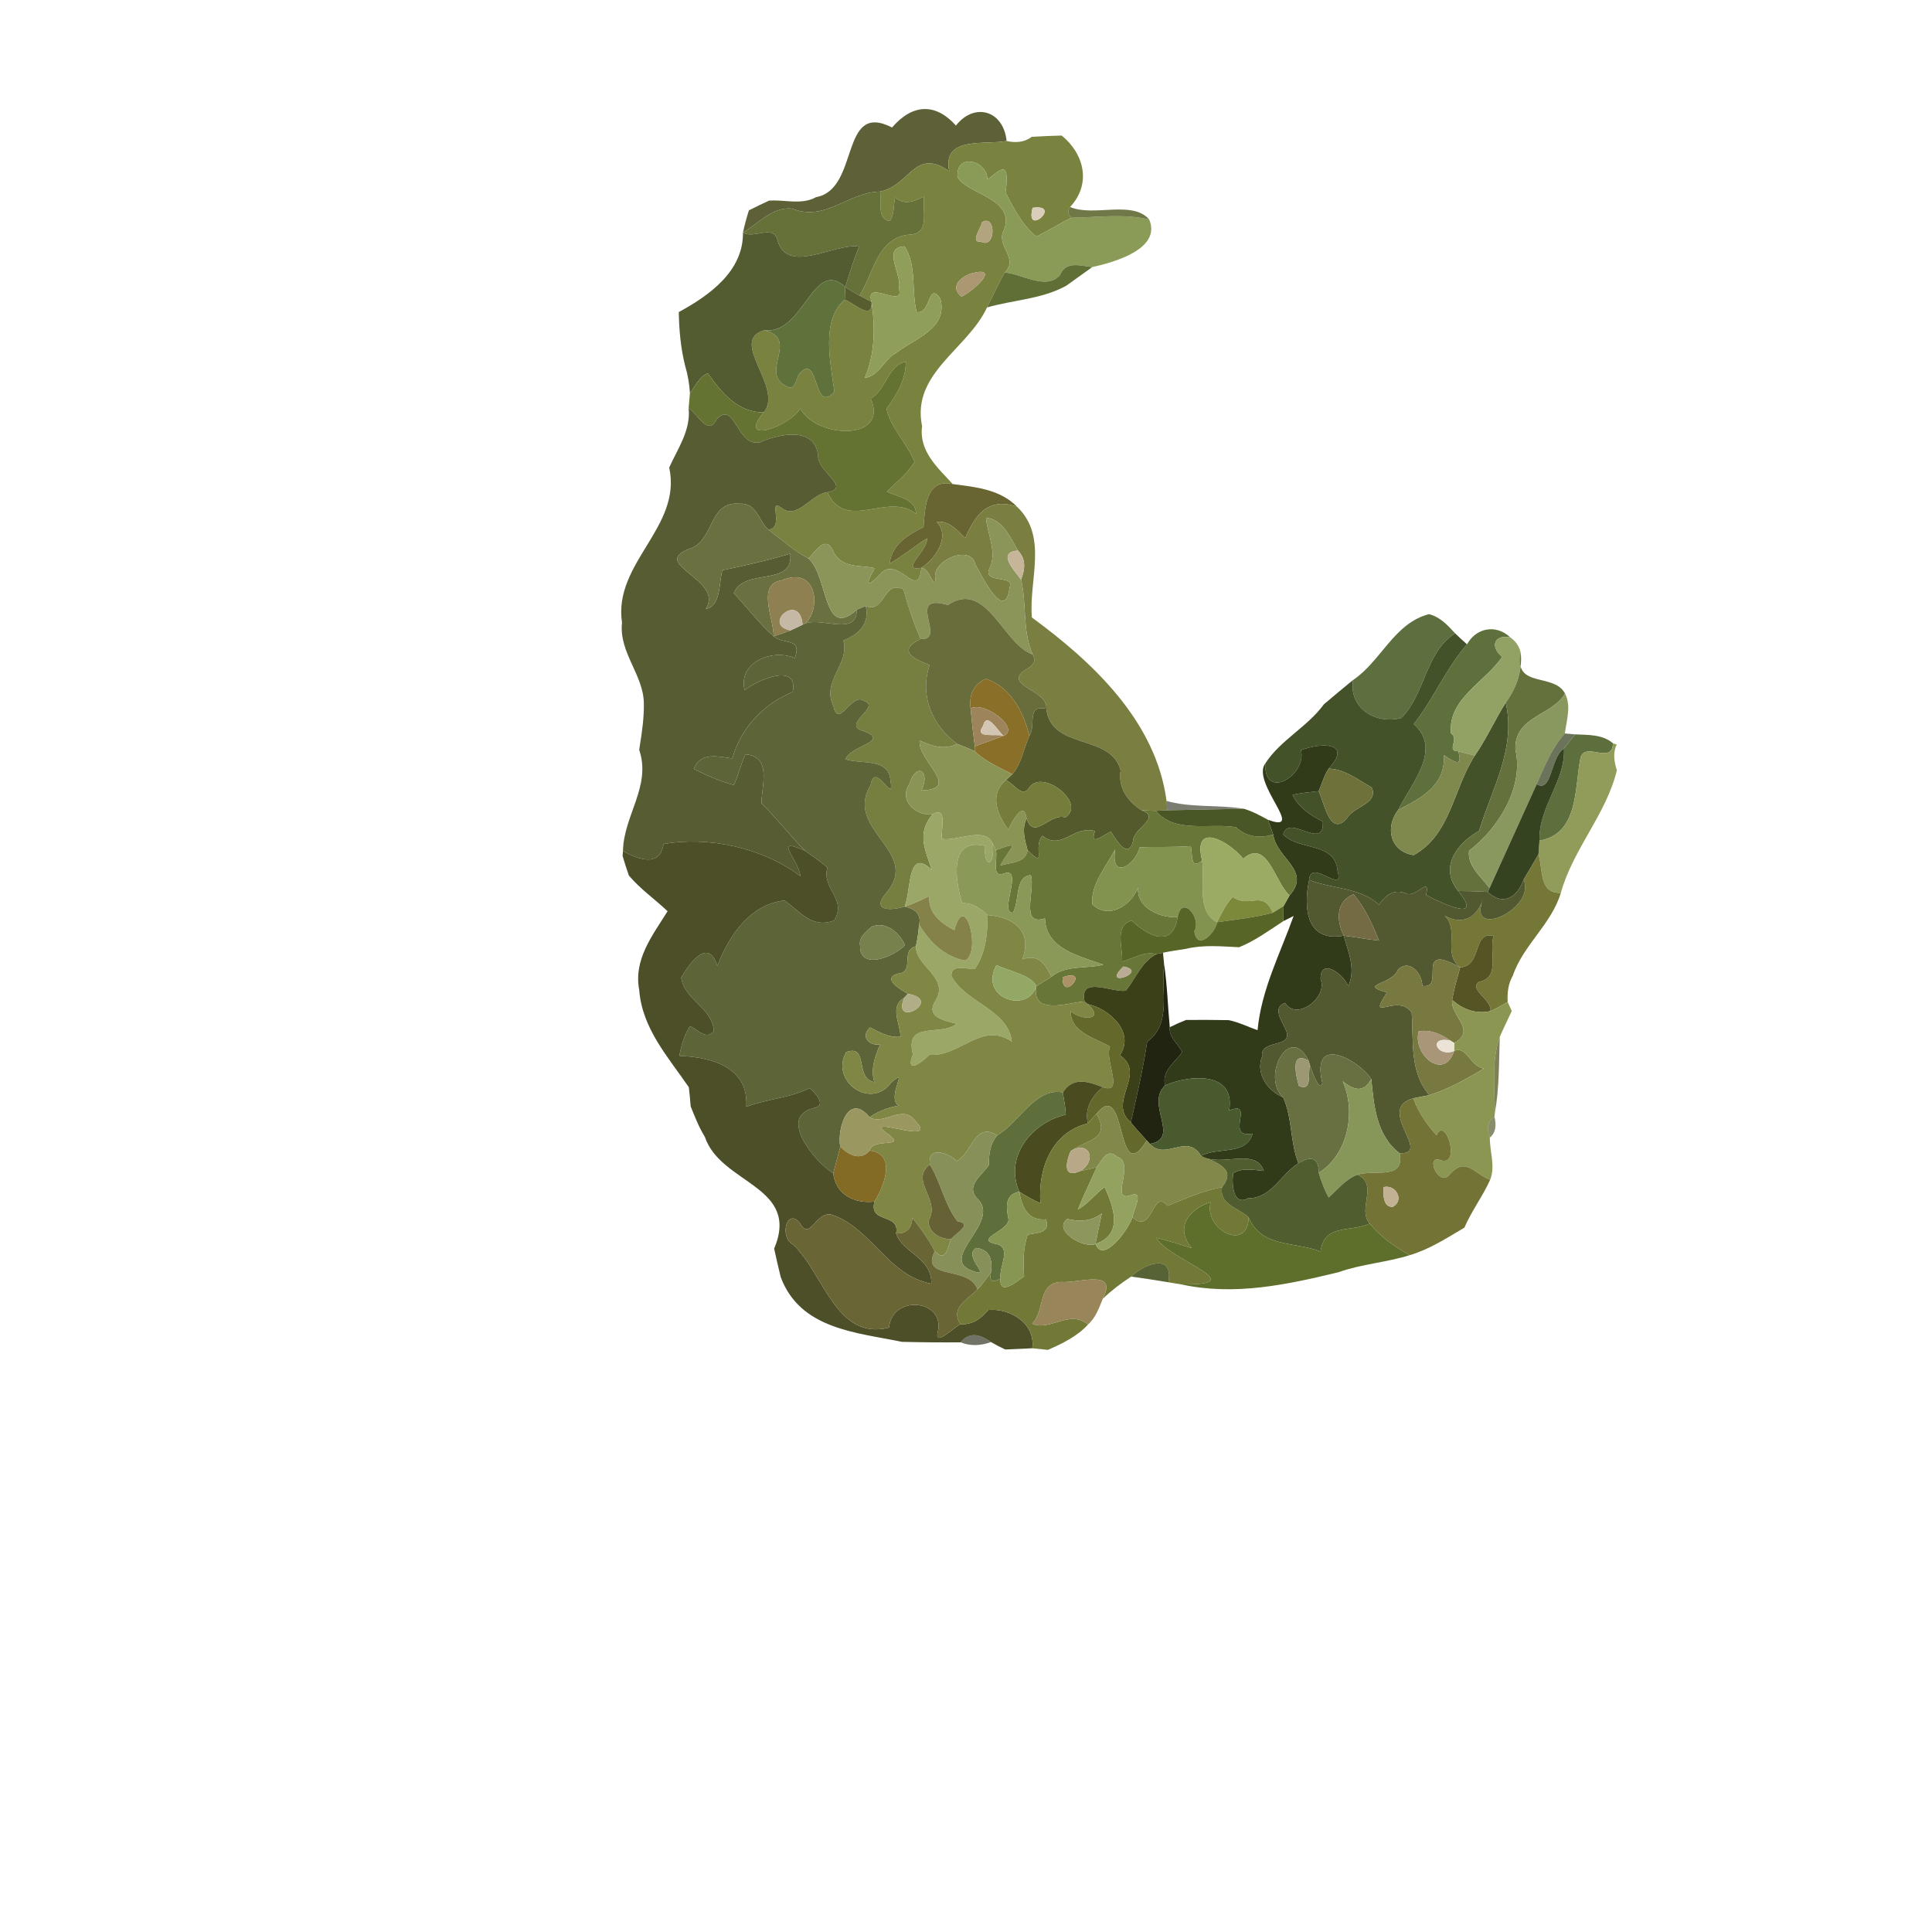 <?xml version="1.0" encoding="UTF-8" ?>
<!DOCTYPE svg PUBLIC "-//W3C//DTD SVG 1.1//EN" "http://www.w3.org/Graphics/SVG/1.1/DTD/svg11.dtd">
<svg width="384pt" height="384pt" viewBox="0 0 384 384" version="1.1" xmlns="http://www.w3.org/2000/svg">
<g id="#0000000e">
</g>
<g id="#00000017">
</g>
<g id="#5a5d32f7">
<path fill="#5a5d32" opacity="0.97" d=" M 177.30 25.34 C 181.41 20.56 186.00 20.47 190.00 24.96 C 193.42 20.54 198.97 21.69 199.98 27.34 L 200.07 28.02 C 195.89 28.88 187.21 26.95 188.66 34.02 C 181.74 29.24 180.93 36.87 174.93 38.07 C 168.49 38.20 164.15 44.14 157.39 41.46 C 153.54 41.07 150.74 44.45 147.67 46.23 C 147.98 44.73 148.39 43.26 148.85 41.81 C 150.17 41.15 151.49 40.49 152.84 39.88 C 155.91 39.64 159.38 40.79 162.21 39.18 C 170.94 37.62 166.82 19.96 177.30 25.34 Z" />
</g>
<g id="#272a1494">
</g>
<g id="#79823efd">
<path fill="#79823e" opacity="1.00" d=" M 205.05 27.20 C 207.03 27.08 209.02 26.98 211.02 26.94 C 215.54 30.62 216.94 36.59 212.69 41.14 C 212.13 41.87 212.21 42.58 212.92 43.28 C 210.56 44.45 208.34 45.89 205.96 47.01 C 203.18 44.70 201.47 41.42 199.86 38.25 C 200.91 30.79 198.15 34.46 196.25 35.66 C 196.24 31.71 189.73 30.38 190.36 35.28 C 192.27 38.57 201.87 39.49 199.58 45.63 C 197.72 48.88 202.66 51.24 199.69 54.18 C 198.39 56.43 197.37 58.82 196.17 61.11 C 192.38 69.37 181.09 74.17 183.27 84.70 C 182.62 89.72 186.37 92.94 189.36 96.21 C 184.01 95.02 183.85 100.95 183.56 104.75 C 180.47 106.32 177.25 108.17 176.82 112.02 C 179.41 110.52 181.72 108.62 184.23 107.00 C 184.59 109.32 178.58 113.67 183.14 112.86 C 182.52 119.88 178.23 109.48 174.57 114.54 C 171.69 117.29 172.47 115.44 173.85 112.92 C 170.83 112.25 167.07 113.03 165.54 109.41 C 164.08 106.29 162.06 109.58 160.70 111.01 C 157.79 109.48 155.36 107.26 152.75 105.29 C 156.01 104.87 152.55 98.98 155.21 100.86 C 158.45 103.55 161.11 98.20 164.45 97.83 C 168.13 105.89 176.40 97.63 182.08 102.13 C 182.07 99.13 178.36 98.80 176.26 97.69 C 178.21 95.85 180.32 94.11 181.78 91.84 C 180.33 88.13 176.99 85.04 176.19 81.20 C 178.27 78.50 180.01 75.43 180.06 71.93 C 176.54 72.38 176.21 77.47 173.06 79.18 C 176.79 87.77 162.20 87.16 159.06 81.19 C 156.98 84.78 146.31 88.53 151.80 81.97 C 155.83 76.99 144.70 67.76 151.90 65.63 C 159.07 67.41 150.77 74.12 156.33 76.77 C 158.30 77.96 158.10 74.80 159.19 73.96 C 162.82 70.43 161.68 82.53 165.84 77.85 C 165.10 72.21 163.10 63.57 167.90 59.57 C 169.68 60.14 173.45 63.96 173.23 60.00 C 173.96 65.16 173.93 70.29 171.88 75.11 C 174.77 74.73 175.71 71.41 178.14 70.13 C 181.80 67.26 188.54 65.33 186.88 59.29 C 184.37 55.83 185.05 62.62 182.18 62.01 C 181.12 57.72 182.24 52.75 179.80 48.97 C 175.15 49.16 179.37 54.56 178.67 57.34 C 179.93 61.60 171.73 55.22 173.23 60.00 C 172.63 59.69 171.43 59.06 170.83 58.74 C 173.61 54.35 174.41 47.22 180.67 46.64 C 184.95 46.59 183.29 41.90 183.65 39.04 C 181.74 40.04 179.76 40.85 177.91 39.23 C 177.57 40.80 177.79 42.51 176.90 43.92 C 174.27 43.72 175.22 39.93 174.93 38.07 C 180.93 36.87 181.74 29.24 188.66 34.02 C 187.21 26.95 195.89 28.88 200.07 28.02 C 201.77 28.42 203.63 28.31 205.05 27.20 M 205.24 41.30 C 203.62 47.37 211.35 40.44 205.24 41.30 M 195.19 44.15 C 195.06 45.23 192.69 48.33 194.94 48.01 C 197.94 49.68 198.05 42.45 195.19 44.15 M 193.28 54.28 C 191.10 54.89 188.60 56.95 191.10 58.96 C 193.38 57.92 199.01 52.87 193.28 54.28 Z" />
</g>
<g id="#899b57fd">
<path fill="#899b57" opacity="1.00" d=" M 190.36 35.28 C 189.73 30.38 196.24 31.71 196.25 35.66 C 198.15 34.46 200.91 30.79 199.86 38.25 C 201.47 41.42 203.18 44.70 205.96 47.01 C 208.34 45.89 210.56 44.45 212.92 43.28 C 218.06 43.21 223.33 42.44 228.41 43.62 C 230.93 49.55 221.21 52.18 217.09 53.09 C 214.68 52.81 211.85 51.82 210.68 54.68 C 207.92 57.80 203.03 54.36 199.69 54.18 C 202.66 51.24 197.72 48.88 199.58 45.63 C 201.87 39.49 192.27 38.57 190.36 35.28 Z" />
</g>
<g id="#657139ff">
<path fill="#657139" opacity="1.00" d=" M 157.39 41.46 C 164.15 44.14 168.49 38.20 174.93 38.07 C 175.22 39.93 174.27 43.72 176.90 43.92 C 177.79 42.51 177.57 40.80 177.91 39.23 C 179.76 40.85 181.74 40.04 183.65 39.04 C 183.29 41.90 184.95 46.59 180.67 46.64 C 174.41 47.22 173.61 54.35 170.83 58.74 C 169.86 58.22 168.93 57.63 168.00 57.04 C 168.85 54.35 169.68 51.64 170.74 49.01 C 165.76 48.21 156.18 54.94 154.46 47.42 C 153.43 44.70 149.82 47.52 147.67 46.23 C 150.74 44.45 153.54 41.07 157.39 41.46 Z" />
</g>
<g id="#1a180d74">
</g>
<g id="#dacebaff">
<path fill="#daceba" opacity="1.00" d=" M 205.24 41.30 C 211.35 40.44 203.62 47.37 205.24 41.30 Z" />
</g>
<g id="#565f27d5">
<path fill="#565f27" opacity="0.84" d=" M 212.92 43.28 C 212.21 42.58 212.13 41.87 212.69 41.14 C 217.34 43.15 225.07 39.73 228.41 43.62 C 223.33 42.44 218.06 43.21 212.92 43.28 Z" />
</g>
<g id="#b3a480ff">
<path fill="#b3a480" opacity="1.00" d=" M 195.19 44.15 C 198.05 42.45 197.94 49.68 194.94 48.01 C 192.69 48.33 195.06 45.23 195.19 44.15 Z" />
</g>
<g id="#535c31fd">
<path fill="#535c31" opacity="1.00" d=" M 134.91 62.03 C 140.96 58.73 147.76 53.93 147.67 46.23 C 149.82 47.52 153.43 44.70 154.46 47.42 C 156.18 54.94 165.76 48.21 170.74 49.01 C 169.68 51.64 168.85 54.35 168.00 57.04 C 161.59 51.10 159.74 66.65 151.90 65.63 C 144.70 67.76 155.83 76.99 151.80 81.97 C 146.68 81.99 143.38 78.06 140.70 74.19 C 138.99 74.82 138.21 76.77 137.13 78.13 C 137.01 76.31 136.72 74.51 136.19 72.76 C 135.30 69.26 134.98 65.64 134.91 62.03 Z" />
</g>
<g id="#8f9f59ff">
<path fill="#8f9f59" opacity="1.00" d=" M 178.67 57.34 C 179.37 54.56 175.15 49.16 179.80 48.97 C 182.24 52.75 181.12 57.72 182.18 62.01 C 185.05 62.62 184.37 55.83 186.88 59.29 C 188.54 65.33 181.80 67.26 178.14 70.13 C 175.71 71.41 174.77 74.73 171.88 75.11 C 173.93 70.29 173.96 65.16 173.23 60.00 C 171.73 55.22 179.93 61.60 178.67 57.34 Z" />
</g>
<g id="#55662aef">
<path fill="#55662a" opacity="0.94" d=" M 210.68 54.68 C 211.85 51.82 214.68 52.81 217.09 53.09 C 215.37 54.32 213.65 55.57 211.93 56.79 C 207.01 59.49 201.44 59.59 196.17 61.11 C 197.37 58.82 198.39 56.43 199.69 54.18 C 203.03 54.36 207.92 57.80 210.68 54.68 Z" />
</g>
<g id="#0000001f">
</g>
<g id="#ac9773ff">
<path fill="#ac9773" opacity="1.00" d=" M 193.28 54.28 C 199.01 52.87 193.38 57.92 191.10 58.96 C 188.60 56.95 191.10 54.89 193.28 54.28 Z" />
</g>
<g id="#60723cff">
<path fill="#60723c" opacity="1.00" d=" M 151.90 65.63 C 159.74 66.65 161.59 51.10 168.00 57.04 C 167.97 57.67 167.92 58.94 167.90 59.57 C 163.10 63.57 165.10 72.21 165.84 77.85 C 161.68 82.53 162.82 70.43 159.19 73.96 C 158.10 74.80 158.30 77.96 156.33 76.77 C 150.77 74.12 159.07 67.41 151.90 65.63 Z" />
</g>
<g id="#585d30ff">
<path fill="#585d30" opacity="1.00" d=" M 168.00 57.04 C 168.93 57.63 169.86 58.22 170.83 58.74 C 171.43 59.06 172.63 59.69 173.23 60.00 C 173.45 63.96 169.68 60.14 167.90 59.57 C 167.92 58.94 167.97 57.67 168.00 57.04 Z" />
</g>
<g id="#01010018">
</g>
<g id="#647232ff">
<path fill="#647232" opacity="1.00" d=" M 173.06 79.18 C 176.21 77.47 176.54 72.38 180.06 71.93 C 180.01 75.43 178.27 78.50 176.19 81.20 C 176.99 85.04 180.33 88.13 181.78 91.84 C 180.32 94.11 178.21 95.85 176.26 97.69 C 178.36 98.80 182.07 99.13 182.08 102.13 C 176.40 97.63 168.13 105.89 164.45 97.83 C 169.36 96.94 162.34 93.66 162.62 90.54 C 161.94 84.70 154.89 86.22 151.08 87.89 C 146.40 89.01 146.11 79.31 142.40 83.38 C 140.75 86.79 138.69 82.24 136.87 81.14 C 136.93 80.39 137.07 78.88 137.13 78.13 C 138.21 76.77 138.99 74.82 140.70 74.19 C 143.38 78.06 146.68 81.99 151.80 81.97 C 146.31 88.53 156.98 84.78 159.06 81.19 C 162.20 87.16 176.79 87.77 173.06 79.18 Z" />
</g>
<g id="#2428158f">
</g>
<g id="#585c32fd">
<path fill="#585c32" opacity="1.00" d=" M 136.87 81.14 C 138.69 82.24 140.75 86.79 142.40 83.38 C 146.11 79.31 146.40 89.01 151.08 87.89 C 154.89 86.22 161.94 84.70 162.62 90.54 C 162.34 93.66 169.36 96.94 164.45 97.83 C 161.11 98.20 158.45 103.55 155.21 100.86 C 152.55 98.98 156.01 104.87 152.75 105.29 C 150.66 103.48 150.57 99.91 146.89 100.11 C 140.82 99.59 141.94 107.60 137.06 109.06 C 128.89 112.15 144.06 115.17 140.28 121.05 C 143.36 120.39 142.85 115.90 143.57 113.34 C 148.10 112.39 152.63 111.39 157.07 110.04 C 157.82 116.74 147.82 112.74 145.85 117.91 C 148.50 120.75 150.87 123.89 153.77 126.48 C 155.92 128.24 159.46 126.61 157.98 130.81 C 153.60 128.86 146.63 131.60 148.00 137.17 C 150.82 134.99 158.69 131.67 157.56 137.53 C 151.65 139.97 147.31 144.64 145.55 150.74 C 142.64 150.40 139.29 149.37 137.90 152.83 C 140.45 154.13 143.10 155.27 145.86 156.03 C 146.76 154.05 147.23 151.90 148.16 149.93 C 153.50 150.35 151.36 156.14 151.35 159.67 C 154.40 162.64 156.98 166.03 159.96 169.06 C 153.44 166.26 158.61 170.50 159.09 174.14 C 151.35 168.34 140.66 166.23 131.88 167.74 C 131.24 172.50 126.67 170.77 123.82 169.14 C 123.96 162.04 129.49 156.26 127.05 149.06 L 127.17 148.21 C 127.62 145.40 128.02 142.60 127.97 139.76 C 127.89 134.12 122.99 129.68 123.63 123.78 C 121.84 111.84 135.61 104.82 133.01 92.92 C 134.71 89.16 137.33 85.48 136.87 81.14 Z" />
</g>
<g id="#00000029">
</g>
<g id="#696532fb">
<path fill="#696532" opacity="1.00" d=" M 183.56 104.75 C 183.85 100.95 184.01 95.02 189.36 96.21 C 193.88 96.80 198.78 97.25 202.15 100.72 C 196.25 98.72 193.77 102.51 191.84 106.96 C 190.23 105.39 188.70 103.47 186.18 103.72 C 188.97 106.60 185.93 111.09 183.14 112.86 C 178.58 113.67 184.59 109.32 184.23 107.00 C 181.72 108.62 179.41 110.52 176.82 112.02 C 177.25 108.17 180.47 106.32 183.56 104.75 Z" />
</g>
<g id="#6a703fff">
<path fill="#6a703f" opacity="1.00" d=" M 137.06 109.06 C 141.94 107.60 140.82 99.59 146.89 100.11 C 150.57 99.91 150.66 103.48 152.75 105.29 C 155.36 107.26 157.79 109.48 160.70 111.01 C 164.67 114.50 163.54 127.36 170.29 121.18 C 170.30 126.47 163.61 122.75 160.20 123.86 C 163.44 120.19 161.95 112.51 155.41 115.34 C 150.30 116.04 153.81 123.00 153.77 126.48 C 150.87 123.89 148.50 120.75 145.85 117.91 C 147.82 112.74 157.82 116.74 157.07 110.04 C 152.63 111.39 148.10 112.39 143.57 113.34 C 142.85 115.90 143.36 120.39 140.28 121.05 C 144.06 115.17 128.89 112.15 137.06 109.06 Z" />
</g>
<g id="#7a7e40fb">
<path fill="#7a7e40" opacity="1.00" d=" M 191.84 106.96 C 193.77 102.51 196.25 98.72 202.15 100.72 C 208.39 106.71 204.43 115.31 205.10 122.73 C 217.26 131.66 229.77 143.39 231.86 159.19 C 231.90 159.66 231.96 160.58 231.99 161.05 C 231.43 161.08 230.30 161.14 229.74 161.16 C 229.04 161.14 227.64 161.09 226.93 161.06 C 224.24 159.42 222.16 156.61 222.73 153.14 C 220.89 145.76 208.92 149.18 207.96 140.87 C 208.37 137.18 199.81 136.42 203.35 133.42 C 204.68 132.63 206.27 131.82 205.25 130.07 C 203.14 125.21 204.12 120.13 202.94 115.20 C 203.74 113.19 203.98 111.10 202.34 109.44 C 200.79 106.86 199.38 103.27 195.97 102.88 C 196.26 106.38 198.38 109.94 196.51 113.34 C 195.83 115.95 201.67 114.27 200.68 116.70 C 199.78 123.94 195.32 114.75 193.83 112.13 C 192.96 108.08 185.01 111.40 185.93 115.10 C 185.69 117.29 184.63 112.75 183.14 112.86 C 185.93 111.09 188.97 106.60 186.18 103.72 C 188.70 103.47 190.23 105.39 191.84 106.96 Z" />
</g>
<g id="#8b955aff">
<path fill="#8b955a" opacity="1.00" d=" M 195.97 102.88 C 199.38 103.27 200.79 106.86 202.34 109.44 C 198.00 109.71 201.68 113.46 202.94 115.20 C 204.12 120.13 203.14 125.21 205.25 130.07 C 199.33 128.06 196.09 115.10 188.40 120.24 C 179.71 117.75 188.41 127.41 182.97 127.01 C 181.61 123.81 180.46 120.52 179.59 117.16 C 175.49 115.15 175.95 122.05 172.07 120.45 C 171.62 120.63 170.74 120.99 170.29 121.18 C 163.54 127.36 164.67 114.50 160.70 111.01 C 162.06 109.58 164.08 106.29 165.54 109.41 C 167.07 113.03 170.83 112.25 173.85 112.92 C 172.47 115.44 171.69 117.29 174.57 114.54 C 178.23 109.48 182.52 119.88 183.14 112.86 C 184.63 112.75 185.69 117.29 185.93 115.10 C 185.01 111.40 192.96 108.08 193.83 112.13 C 195.32 114.75 199.78 123.94 200.68 116.70 C 201.67 114.27 195.83 115.95 196.51 113.34 C 198.38 109.94 196.26 106.38 195.97 102.88 Z" />
</g>
<g id="#c6b599ff">
<path fill="#c6b599" opacity="1.00" d=" M 202.94 115.20 C 201.68 113.46 198.00 109.71 202.34 109.44 C 203.98 111.10 203.74 113.19 202.94 115.20 Z" />
</g>
<g id="#8f8052ff">
<path fill="#8f8052" opacity="1.00" d=" M 155.41 115.34 C 161.95 112.51 163.44 120.19 160.20 123.86 L 159.52 124.17 C 158.97 117.47 151.30 124.21 157.14 125.30 C 156.03 125.74 154.91 126.13 153.77 126.48 C 153.81 123.00 150.30 116.04 155.41 115.34 Z" />
</g>
<g id="#767e40ff">
<path fill="#767e40" opacity="1.00" d=" M 172.07 120.45 C 175.95 122.05 175.49 115.15 179.59 117.16 C 180.46 120.52 181.61 123.81 182.97 127.01 C 178.34 129.28 181.36 130.86 184.77 132.20 C 182.71 138.25 185.30 144.22 190.22 147.84 C 187.70 149.15 185.20 148.28 182.80 147.19 C 182.25 151.10 191.33 156.86 183.15 157.10 C 185.05 153.17 182.05 151.42 180.74 155.84 C 178.55 159.12 182.07 162.25 185.36 161.85 C 182.15 165.59 183.89 168.91 185.22 172.91 C 180.29 168.24 181.15 176.86 179.81 180.18 C 176.62 181.16 173.07 180.92 176.30 177.29 C 182.98 169.18 167.69 164.92 173.03 156.06 C 173.89 150.89 177.91 160.45 176.98 155.10 C 176.69 150.59 171.10 151.93 168.07 150.93 C 168.71 148.29 177.21 147.35 171.66 145.32 C 166.93 144.05 175.40 140.44 171.69 139.30 C 169.32 137.49 166.68 145.02 165.65 140.37 C 163.20 135.40 168.90 132.10 167.64 127.31 C 170.70 126.03 172.89 124.05 172.07 120.45 Z" />
</g>
<g id="#696c3bff">
<path fill="#696c3b" opacity="1.00" d=" M 188.40 120.24 C 196.09 115.10 199.33 128.06 205.25 130.07 C 206.27 131.82 204.68 132.63 203.35 133.42 C 199.81 136.42 208.37 137.18 207.96 140.87 C 203.88 140.03 206.02 144.07 204.60 146.27 C 203.46 141.57 200.86 136.50 195.98 134.94 C 193.53 135.83 192.52 138.33 192.91 140.80 C 193.13 143.31 193.41 145.82 193.75 148.34 L 193.73 149.29 C 192.57 148.79 191.40 148.29 190.22 147.84 C 185.30 144.22 182.71 138.25 184.77 132.20 C 181.36 130.86 178.34 129.28 182.97 127.01 C 188.41 127.41 179.71 117.75 188.40 120.24 Z" />
</g>
<g id="#5d6538ff">
<path fill="#5d6538" opacity="1.00" d=" M 170.29 121.18 C 170.74 120.99 171.62 120.63 172.07 120.45 C 172.89 124.05 170.70 126.03 167.64 127.31 C 168.90 132.10 163.20 135.40 165.65 140.37 C 166.68 145.02 169.32 137.49 171.69 139.30 C 175.40 140.44 166.93 144.05 171.66 145.32 C 177.21 147.35 168.71 148.29 168.07 150.93 C 171.10 151.93 176.69 150.59 176.98 155.10 C 177.91 160.45 173.89 150.89 173.03 156.06 C 167.69 164.92 182.98 169.18 176.30 177.29 C 173.07 180.92 176.62 181.16 179.81 180.18 C 181.78 180.62 183.19 181.61 182.68 183.79 C 182.53 185.23 182.39 186.68 182.03 188.08 C 178.81 188.93 181.98 193.24 178.42 193.53 C 175.16 194.52 179.06 196.71 180.45 197.53 L 179.73 198.30 C 176.71 200.06 178.94 203.40 178.98 206.06 C 176.75 206.30 174.83 205.19 172.94 204.21 C 170.94 205.98 172.72 207.98 174.96 207.57 C 173.89 209.96 173.01 212.46 173.78 215.09 C 169.79 214.37 172.75 207.51 168.20 209.10 C 164.91 214.77 173.03 220.76 177.15 215.16 C 180.92 211.79 176.06 218.01 178.60 219.76 C 176.53 220.13 174.57 220.83 172.85 222.06 C 168.66 217.02 166.35 224.14 167.00 227.94 C 166.57 229.70 166.06 231.44 165.62 233.20 C 162.06 231.06 154.48 221.99 161.72 220.24 C 164.46 219.79 162.04 217.19 160.90 216.28 C 156.92 218.26 152.44 218.41 148.33 219.99 C 148.84 212.12 141.50 210.11 135.03 209.86 C 135.38 207.79 136.03 205.75 137.12 203.95 C 138.73 204.61 140.24 206.80 141.88 204.97 C 141.64 200.28 135.99 198.76 135.40 194.30 C 137.07 191.46 140.74 186.23 142.57 191.95 C 144.90 186.02 148.95 179.80 155.92 178.97 C 158.99 181.08 161.25 184.64 165.80 182.95 C 168.43 178.60 163.23 176.69 164.46 172.42 C 163.04 171.20 161.48 170.16 159.96 169.06 C 156.98 166.03 154.40 162.64 151.35 159.67 C 151.36 156.14 153.50 150.35 148.16 149.93 C 147.23 151.90 146.76 154.05 145.86 156.03 C 143.10 155.27 140.45 154.13 137.90 152.83 C 139.29 149.37 142.64 150.40 145.55 150.74 C 147.31 144.64 151.65 139.97 157.56 137.53 C 158.69 131.67 150.82 134.99 148.00 137.17 C 146.63 131.60 153.60 128.86 157.98 130.81 C 159.46 126.61 155.92 128.24 153.77 126.48 C 154.91 126.13 156.03 125.74 157.14 125.30 C 157.74 125.02 158.93 124.46 159.52 124.17 L 160.20 123.86 C 163.61 122.75 170.30 126.47 170.29 121.18 M 173.26 184.19 C 172.14 185.21 170.63 186.25 170.95 188.00 C 170.85 193.02 177.84 190.09 179.87 187.85 C 178.81 185.45 176.10 183.00 173.26 184.19 Z" />
</g>
<g id="#c5b8a4ff">
<path fill="#c5b8a4" opacity="1.00" d=" M 157.14 125.30 C 151.30 124.21 158.97 117.47 159.52 124.17 C 158.93 124.46 157.74 125.02 157.14 125.30 Z" />
</g>
<g id="#5a6c3af9">
<path fill="#5a6c3a" opacity="0.98" d=" M 268.92 135.17 C 274.53 131.38 277.09 123.85 284.02 122.07 C 286.20 122.59 287.76 124.29 289.22 125.88 C 283.27 129.66 283.36 137.83 278.51 142.71 C 273.38 144.06 268.07 140.71 268.92 135.17 Z" />
</g>
<g id="#00000036">
</g>
<g id="#5e713dfd">
<path fill="#5e713d" opacity="1.00" d=" M 291.58 128.06 C 293.41 124.75 297.38 124.03 300.16 126.67 C 296.83 126.09 296.19 128.63 298.57 130.56 C 295.17 135.59 287.76 138.85 288.39 145.74 C 290.19 146.99 287.29 149.27 289.85 149.33 C 290.85 152.73 288.89 151.36 287.00 150.10 C 287.29 156.18 282.46 158.64 277.90 160.98 C 280.48 155.79 286.72 148.90 281.00 143.93 C 284.91 138.90 287.39 132.88 291.58 128.06 Z" />
</g>
<g id="#44522afe">
<path fill="#44522a" opacity="1.00" d=" M 289.22 125.88 C 289.98 126.62 290.76 127.36 291.58 128.06 C 287.39 132.88 284.91 138.90 281.00 143.93 C 286.72 148.90 280.48 155.79 277.90 160.98 C 275.17 164.54 276.39 169.28 280.96 169.96 C 288.35 165.97 288.88 156.65 293.13 150.19 C 295.45 146.83 297.11 143.09 299.28 139.64 C 301.35 148.79 296.59 156.62 293.98 165.14 C 289.48 167.69 286.01 172.45 289.83 177.09 C 294.96 183.41 286.92 179.72 283.44 177.91 C 284.36 173.84 281.37 178.71 279.36 177.55 C 276.99 176.62 275.39 177.97 274.08 179.80 C 270.27 176.35 264.79 176.70 260.20 174.90 C 260.44 170.42 267.29 178.03 265.86 173.14 C 265.39 167.25 258.20 169.16 255.05 165.85 C 256.14 161.62 263.24 169.32 262.93 163.30 C 260.48 162.07 258.15 160.55 256.91 158.00 C 258.61 157.56 260.37 157.47 262.11 157.24 C 263.19 159.53 264.36 166.45 267.67 162.69 C 268.96 160.28 274.00 159.81 272.66 156.54 C 269.93 155.01 267.35 152.88 264.08 152.77 C 268.75 147.69 263.08 147.43 258.57 149.09 C 259.82 154.00 251.26 159.31 251.47 151.77 C 254.44 147.12 259.85 144.50 263.13 139.99 C 265.05 138.37 266.96 136.75 268.92 135.17 C 268.07 140.71 273.38 144.06 278.51 142.71 C 283.36 137.83 283.27 129.66 289.22 125.88 Z" />
</g>
<g id="#92a264fe">
<path fill="#92a264" opacity="1.00" d=" M 298.57 130.56 C 296.19 128.63 296.83 126.09 300.16 126.67 C 301.24 127.41 302.03 128.51 302.26 129.81 C 302.59 133.49 301.38 136.76 299.28 139.64 C 297.11 143.09 295.45 146.83 293.13 150.19 C 292.03 149.91 290.94 149.62 289.85 149.33 C 287.29 149.27 290.19 146.99 288.39 145.74 C 287.76 138.85 295.17 135.59 298.57 130.56 Z" />
</g>
<g id="#64713dfb">
<path fill="#64713d" opacity="1.00" d=" M 302.26 129.81 C 300.83 136.91 308.87 133.65 311.06 137.84 C 308.56 142.26 300.97 142.32 301.20 148.97 C 302.99 156.84 297.38 165.00 291.98 169.10 C 291.61 172.18 294.44 174.27 296.05 176.53 L 295.69 177.28 C 293.73 177.14 291.78 177.11 289.83 177.09 C 286.01 172.45 289.48 167.69 293.98 165.14 C 296.59 156.62 301.35 148.79 299.28 139.64 C 301.38 136.76 302.59 133.49 302.26 129.81 Z" />
</g>
<g id="#8a6f28ff">
<path fill="#8a6f28" opacity="1.00" d=" M 192.91 140.80 C 192.52 138.33 193.53 135.83 195.98 134.94 C 200.86 136.50 203.46 141.57 204.60 146.27 C 203.46 148.78 203.07 151.77 201.21 153.88 C 198.61 152.52 195.84 151.39 193.73 149.29 L 193.75 148.34 C 195.66 147.64 197.57 146.96 199.47 146.26 C 202.86 144.82 195.76 139.32 192.91 140.80 Z" />
</g>
<g id="#89985efd">
<path fill="#89985e" opacity="1.00" d=" M 301.20 148.97 C 300.97 142.32 308.56 142.26 311.06 137.84 C 312.34 140.29 311.36 143.17 311.03 145.78 C 308.43 148.70 306.98 152.34 305.43 155.86 C 302.28 162.74 299.20 169.65 296.05 176.53 C 294.44 174.27 291.61 172.18 291.98 169.10 C 297.38 165.00 302.99 156.84 301.20 148.97 Z" />
</g>
<g id="#00000048">
</g>
<g id="#9d845bff">
<path fill="#9d845b" opacity="1.00" d=" M 192.91 140.80 C 195.76 139.32 202.86 144.82 199.47 146.26 C 198.35 145.38 196.16 141.26 195.39 144.27 C 193.52 146.96 198.02 145.72 199.47 146.26 C 197.57 146.96 195.66 147.64 193.75 148.34 C 193.41 145.82 193.13 143.31 192.91 140.80 Z" />
</g>
<g id="#545a2bff">
<path fill="#545a2b" opacity="1.00" d=" M 204.60 146.27 C 206.02 144.07 203.88 140.03 207.96 140.87 C 208.92 149.18 220.89 145.76 222.73 153.14 C 222.16 156.61 224.24 159.42 226.93 161.06 C 230.92 162.61 225.22 164.58 225.20 167.19 C 224.25 171.02 221.80 166.88 220.81 165.31 C 219.24 165.93 216.48 168.43 217.63 165.17 C 213.24 164.02 211.04 169.15 207.19 166.12 C 205.17 168.34 208.27 172.99 204.23 168.97 C 203.67 166.90 203.03 164.74 204.05 162.69 C 205.54 167.19 208.67 161.51 211.72 162.46 C 216.08 159.73 207.17 152.67 204.57 156.55 C 203.17 158.76 201.46 155.66 199.94 155.06 C 200.25 154.76 200.89 154.17 201.21 153.88 C 203.07 151.77 203.46 148.78 204.60 146.27 Z" />
</g>
<g id="#d3c7b4ff">
<path fill="#d3c7b4" opacity="1.00" d=" M 195.39 144.27 C 196.16 141.26 198.35 145.38 199.47 146.26 C 198.02 145.72 193.52 146.96 195.39 144.27 Z" />
</g>
<g id="#00000056">
</g>
<g id="#2f3c19b6">
<path fill="#2f3c19" opacity="0.71" d=" M 305.43 155.86 C 306.98 152.34 308.43 148.70 311.03 145.78 C 311.55 145.83 312.58 145.91 313.09 145.96 C 312.34 146.89 311.58 147.82 310.85 148.78 C 308.19 150.33 308.49 157.71 305.43 155.86 Z" />
</g>
<g id="#5d6f3cfc">
<path fill="#5d6f3c" opacity="1.00" d=" M 313.09 145.96 C 315.70 146.09 318.51 145.94 320.60 147.74 C 320.43 152.27 314.61 146.89 314.05 151.06 C 312.97 156.82 313.69 165.78 305.98 167.08 C 305.78 160.38 311.18 155.18 310.85 148.78 C 311.58 147.82 312.34 146.89 313.09 145.96 Z" />
</g>
<g id="#8a9454ff">
<path fill="#8a9454" opacity="1.00" d=" M 182.80 147.19 C 185.20 148.28 187.70 149.15 190.22 147.84 C 191.40 148.29 192.57 148.79 193.73 149.29 C 195.84 151.39 198.61 152.52 201.21 153.88 C 200.89 154.17 200.25 154.76 199.94 155.06 C 196.51 157.93 198.26 161.95 200.43 164.91 C 201.05 163.34 203.51 158.86 204.05 162.69 C 203.03 164.74 203.67 166.90 204.23 168.97 C 203.94 171.59 200.78 171.39 198.84 172.03 C 200.57 168.53 203.36 166.88 197.93 169.00 C 197.78 168.68 197.48 168.05 197.33 167.73 C 195.85 164.13 190.36 167.27 187.22 166.75 C 186.94 165.06 188.43 160.03 185.36 161.85 C 182.07 162.25 178.55 159.12 180.74 155.84 C 182.05 151.42 185.05 153.17 183.15 157.10 C 191.33 156.86 182.25 151.10 182.80 147.19 Z" />
</g>
<g id="#323b19fc">
<path fill="#323b19" opacity="1.00" d=" M 258.57 149.09 C 263.08 147.43 268.75 147.69 264.08 152.77 C 263.17 154.14 262.74 155.74 262.11 157.24 C 260.37 157.47 258.61 157.56 256.91 158.00 C 258.15 160.55 260.48 162.07 262.93 163.30 C 263.24 169.32 256.14 161.62 255.05 165.85 C 258.20 169.16 265.39 167.25 265.86 173.14 C 267.29 178.03 260.44 170.42 260.20 174.90 C 259.08 180.21 259.50 187.36 267.08 185.97 C 267.98 189.24 269.54 192.69 267.97 195.99 C 266.96 193.50 262.37 190.25 262.48 194.67 C 263.96 198.11 257.77 203.08 255.42 199.33 C 252.58 200.36 255.14 203.33 255.73 205.14 C 256.69 208.34 250.39 206.55 250.86 209.99 C 249.50 213.35 251.95 216.82 255.03 218.10 C 256.90 222.25 256.39 227.00 258.07 231.21 C 254.54 233.43 252.70 238.21 248.05 238.17 C 245.05 239.83 244.78 235.18 245.11 233.19 C 246.98 232.02 249.14 232.55 251.19 232.73 C 249.57 227.92 242.62 232.12 238.72 229.74 C 242.07 227.91 247.73 229.72 248.95 225.31 C 243.22 226.42 249.63 218.50 244.30 220.73 C 245.63 212.77 236.26 213.65 231.58 215.74 C 230.82 212.82 233.58 211.19 234.99 209.06 C 234.11 207.45 232.32 206.17 232.50 204.16 C 233.56 203.64 234.65 203.15 235.76 202.72 C 238.58 202.70 241.40 202.71 244.23 202.76 C 246.22 203.17 248.04 204.09 249.95 204.76 C 250.69 196.72 254.45 189.54 257.12 182.05 C 256.61 182.31 255.60 182.82 255.09 183.08 C 255.09 182.34 255.11 180.85 255.12 180.10 C 255.42 179.57 256.01 178.51 256.31 177.97 C 260.72 173.02 253.72 170.67 253.06 165.87 C 252.70 164.89 252.36 163.92 252.02 162.94 C 259.78 165.80 248.65 155.63 251.47 151.77 C 251.26 159.31 259.82 154.00 258.57 149.09 Z" />
</g>
<g id="#8f9a57f9">
<path fill="#8f9a57" opacity="0.98" d=" M 320.60 147.74 L 321.35 147.98 C 320.52 149.60 320.83 151.44 321.37 153.09 C 319.23 161.91 312.67 168.71 310.23 177.46 C 305.87 177.67 306.72 172.83 305.78 169.81 C 305.83 169.13 305.93 167.76 305.98 167.08 C 313.69 165.78 312.97 156.82 314.05 151.06 C 314.61 146.89 320.43 152.27 320.60 147.74 Z" />
</g>
<g id="#3f431c89">
</g>
<g id="#01010066">
</g>
<g id="#7f884dff">
<path fill="#7f884d" opacity="1.00" d=" M 289.85 149.33 C 290.94 149.62 292.03 149.91 293.13 150.19 C 288.88 156.65 288.35 165.97 280.96 169.96 C 276.39 169.28 275.17 164.54 277.90 160.98 C 282.46 158.64 287.29 156.18 287.00 150.10 C 288.89 151.36 290.85 152.73 289.85 149.33 Z" />
</g>
<g id="#364321fd">
<path fill="#364321" opacity="1.00" d=" M 305.43 155.86 C 308.49 157.71 308.19 150.33 310.85 148.78 C 311.18 155.18 305.78 160.38 305.98 167.08 C 305.93 167.76 305.83 169.13 305.78 169.81 C 304.83 171.49 303.83 173.15 302.84 174.81 C 301.61 178.30 298.79 180.18 295.69 177.28 L 296.05 176.53 C 299.20 169.65 302.28 162.74 305.43 155.86 Z" />
</g>
<g id="#6f713bff">
<path fill="#6f713b" opacity="1.00" d=" M 262.11 157.24 C 262.74 155.74 263.17 154.14 264.08 152.77 C 267.35 152.88 269.93 155.01 272.66 156.54 C 274.00 159.81 268.96 160.28 267.67 162.69 C 264.36 166.45 263.19 159.53 262.11 157.24 Z" />
</g>
<g id="#767c3aff">
<path fill="#767c3a" opacity="1.00" d=" M 200.43 164.91 C 198.26 161.95 196.51 157.93 199.94 155.06 C 201.46 155.66 203.17 158.76 204.57 156.55 C 207.17 152.67 216.08 159.73 211.72 162.46 C 208.67 161.51 205.54 167.19 204.05 162.69 C 203.51 158.86 201.05 163.34 200.43 164.91 Z" />
</g>
<g id="#2327139a">
<path fill="#232713" opacity="0.60" d=" M 231.86 159.19 C 236.86 160.60 242.13 159.90 247.22 160.75 C 242.14 160.83 237.07 160.96 231.99 161.05 C 231.96 160.58 231.90 159.66 231.86 159.19 Z" />
</g>
<g id="#9aa766ff">
<path fill="#9aa766" opacity="1.00" d=" M 185.36 161.85 C 188.43 160.03 186.94 165.06 187.22 166.75 C 190.36 167.27 195.85 164.13 197.33 167.73 C 197.74 172.19 195.64 172.88 195.70 168.11 C 188.53 166.46 189.85 175.01 191.23 179.51 C 193.27 179.40 194.86 180.55 196.30 181.88 C 196.30 185.61 195.92 189.48 193.74 192.62 C 192.22 192.66 188.99 191.52 189.10 193.95 C 191.60 199.12 200.46 200.67 201.11 207.03 C 195.11 202.90 190.89 210.09 184.76 209.65 C 183.12 211.24 179.88 213.61 181.45 209.58 C 179.73 202.74 187.00 206.07 190.12 203.49 C 187.49 202.77 183.86 202.13 185.97 198.83 C 188.74 194.31 182.06 192.17 182.03 188.08 C 182.39 186.68 182.53 185.23 182.68 183.79 C 184.78 187.21 187.72 190.19 191.84 190.91 C 195.09 189.35 191.85 176.60 189.68 184.89 C 186.98 183.47 184.47 181.49 184.70 178.12 C 183.09 178.86 181.52 179.70 179.81 180.18 C 181.15 176.86 180.29 168.24 185.22 172.91 C 183.89 168.91 182.15 165.59 185.36 161.85 Z" />
</g>
<g id="#687638ff">
<path fill="#687638" opacity="1.00" d=" M 226.93 161.06 C 227.64 161.09 229.04 161.14 229.74 161.16 C 233.45 165.74 240.58 163.53 245.62 164.41 C 247.76 166.35 250.33 166.67 253.06 165.87 C 253.72 170.67 260.72 173.02 256.31 177.97 C 253.34 175.35 251.88 166.54 247.10 170.68 C 244.24 167.13 236.96 163.15 238.93 171.03 C 236.55 173.08 237.05 169.86 236.69 168.17 C 233.30 168.45 229.93 168.27 226.55 168.40 C 225.45 172.33 220.61 174.89 221.67 168.76 C 219.90 172.23 216.76 175.67 217.10 179.75 C 220.78 183.27 226.11 179.11 226.62 174.75 C 224.60 179.89 230.16 182.56 234.07 182.27 C 233.13 188.53 228.19 186.11 224.91 182.96 C 221.40 184.03 223.21 188.29 223.03 191.13 C 225.31 190.51 227.36 189.02 229.84 189.63 C 226.87 191.23 225.75 194.41 223.78 196.91 C 221.03 197.32 214.43 193.84 215.57 199.05 C 212.47 199.21 204.95 202.03 205.97 196.01 C 206.97 195.39 207.97 194.78 208.96 194.15 C 211.85 191.74 215.91 192.61 219.29 191.74 C 214.68 190.03 207.85 188.69 207.70 182.54 C 202.61 184.18 205.84 176.92 204.89 173.95 C 201.63 174.18 202.70 179.09 201.33 181.39 C 198.48 181.64 203.48 172.28 199.64 173.58 C 196.84 174.70 198.41 170.53 197.93 169.00 C 203.36 166.88 200.57 168.53 198.84 172.03 C 200.78 171.39 203.94 171.59 204.23 168.97 C 208.27 172.99 205.17 168.34 207.19 166.12 C 211.04 169.15 213.24 164.02 217.63 165.17 C 216.48 168.43 219.24 165.93 220.81 165.31 C 221.80 166.88 224.25 171.02 225.20 167.19 C 225.22 164.58 230.92 162.61 226.93 161.06 M 223.29 192.10 C 218.47 196.70 228.66 193.09 223.29 192.10 M 211.20 194.24 C 211.06 199.52 217.02 192.22 211.20 194.24 Z" />
</g>
<g id="#495726fb">
<path fill="#495726" opacity="1.00" d=" M 229.74 161.16 C 230.30 161.14 231.43 161.08 231.99 161.05 C 237.07 160.96 242.14 160.83 247.22 160.75 C 248.92 161.24 250.47 162.10 252.02 162.94 C 252.36 163.92 252.70 164.89 253.06 165.87 C 250.33 166.67 247.76 166.35 245.62 164.41 C 240.58 163.53 233.45 165.74 229.74 161.16 Z" />
</g>
<g id="#00000039">
</g>
<g id="#9bab64ff">
<path fill="#9bab64" opacity="1.00" d=" M 238.93 171.03 C 236.96 163.15 244.24 167.13 247.10 170.68 C 251.88 166.54 253.34 175.35 256.31 177.97 C 256.01 178.51 255.42 179.57 255.12 180.10 C 254.59 180.43 253.52 181.08 252.98 181.41 C 250.90 176.71 248.55 180.65 245.02 178.29 C 243.64 179.72 242.79 181.55 241.91 183.30 C 237.73 181.15 239.49 175.08 238.93 171.03 Z" />
</g>
<g id="#4d4f28fc">
<path fill="#4d4f28" opacity="1.00" d=" M 131.88 167.74 C 140.66 166.23 151.35 168.34 159.09 174.14 C 158.61 170.50 153.44 166.26 159.96 169.06 C 161.48 170.16 163.04 171.20 164.46 172.42 C 163.23 176.69 168.43 178.60 165.80 182.95 C 161.25 184.64 158.99 181.08 155.92 178.97 C 148.95 179.80 144.90 186.02 142.57 191.95 C 140.74 186.23 137.07 191.46 135.40 194.30 C 135.99 198.76 141.64 200.28 141.88 204.97 C 140.24 206.80 138.73 204.61 137.12 203.95 C 136.03 205.75 135.38 207.79 135.03 209.86 C 141.50 210.11 148.84 212.12 148.33 219.99 C 152.44 218.41 156.92 218.26 160.90 216.28 C 162.04 217.19 164.46 219.79 161.72 220.24 C 154.48 221.99 162.06 231.06 165.62 233.20 C 166.08 237.47 169.95 239.30 173.82 238.82 C 172.59 243.28 178.95 241.01 178.11 245.15 C 179.29 248.96 185.34 250.00 185.10 255.14 C 176.43 253.53 173.13 243.97 165.27 241.42 C 162.13 240.68 160.98 246.87 158.95 243.04 C 156.34 239.99 154.88 245.94 157.61 247.35 C 163.80 253.14 166.12 266.52 176.70 263.87 C 177.30 257.33 187.55 258.22 186.47 264.40 C 185.39 268.09 189.47 263.87 190.92 263.19 C 193.25 263.34 195.02 262.09 196.42 260.36 C 200.82 259.98 205.83 263.04 205.18 267.98 C 203.39 268.05 201.59 268.15 199.80 268.22 C 198.82 267.77 197.88 267.28 196.96 266.74 C 194.45 264.90 192.44 264.92 190.93 266.80 C 187.04 266.83 183.15 266.80 179.27 266.70 C 170.20 264.83 159.06 264.20 155.18 253.85 C 154.72 251.96 154.27 250.08 153.87 248.18 C 159.15 235.66 143.25 235.39 140.09 225.95 C 138.91 224.05 138.11 221.96 137.28 219.91 C 137.18 218.63 137.06 217.36 136.91 216.10 C 132.81 210.10 127.64 204.45 127.05 196.79 C 125.89 190.69 129.70 185.91 132.69 181.11 C 130.15 178.71 127.26 176.70 125.00 174.03 C 124.55 172.74 124.12 171.44 123.75 170.13 L 123.82 169.14 C 126.67 170.77 131.24 172.50 131.88 167.74 Z" />
</g>
<g id="#8a9957ff">
<path fill="#8a9957" opacity="1.00" d=" M 191.23 179.51 C 189.85 175.01 188.53 166.46 195.70 168.11 C 195.64 172.88 197.74 172.19 197.33 167.73 C 197.48 168.05 197.78 168.68 197.93 169.00 C 198.41 170.53 196.84 174.70 199.64 173.58 C 203.48 172.28 198.48 181.64 201.33 181.39 C 202.70 179.09 201.63 174.18 204.89 173.95 C 205.84 176.92 202.61 184.18 207.70 182.54 C 207.85 188.69 214.68 190.03 219.29 191.74 C 215.91 192.61 211.85 191.74 208.96 194.15 C 207.80 191.56 206.26 189.51 203.20 190.69 C 205.39 184.78 201.02 182.18 196.30 181.88 C 194.86 180.55 193.27 179.40 191.23 179.51 Z" />
</g>
<g id="#829350ff">
<path fill="#829350" opacity="1.00" d=" M 226.55 168.40 C 229.93 168.27 233.30 168.45 236.69 168.17 C 237.05 169.86 236.55 173.08 238.93 171.03 C 239.49 175.08 237.73 181.15 241.91 183.30 C 241.45 185.61 237.89 189.06 237.39 185.07 C 238.91 182.47 234.87 177.68 234.07 182.27 C 230.16 182.56 224.60 179.89 226.62 174.75 C 226.11 179.11 220.78 183.27 217.10 179.75 C 216.76 175.67 219.90 172.23 221.67 168.76 C 220.61 174.89 225.45 172.33 226.55 168.40 Z" />
</g>
<g id="#0000002c">
</g>
<g id="#757737fb">
<path fill="#757737" opacity="1.00" d=" M 302.84 174.81 C 303.83 173.15 304.83 171.49 305.78 169.81 C 306.72 172.83 305.87 177.67 310.23 177.46 C 308.34 183.75 302.74 187.83 300.67 193.95 C 299.76 195.53 299.56 197.36 299.66 199.15 C 298.53 199.76 297.44 200.47 296.24 200.96 C 296.58 198.67 291.79 196.68 293.96 195.14 C 298.35 194.34 295.88 189.09 296.86 186.01 C 292.54 185.08 294.70 191.96 290.22 192.29 C 286.65 189.53 290.15 185.06 287.16 182.02 C 290.75 183.97 293.49 182.39 294.77 178.75 C 291.44 186.94 305.34 180.73 302.84 174.81 Z" />
</g>
<g id="#52582fff">
<path fill="#52582f" opacity="1.00" d=" M 260.20 174.90 C 264.79 176.70 270.27 176.35 274.08 179.80 C 275.39 177.97 276.99 176.62 279.36 177.55 C 281.37 178.71 284.36 173.84 283.44 177.91 C 286.92 179.72 294.96 183.41 289.83 177.09 C 291.78 177.11 293.73 177.14 295.69 177.28 C 298.79 180.18 301.61 178.30 302.84 174.81 C 305.34 180.73 291.44 186.94 294.77 178.75 C 293.49 182.39 290.75 183.97 287.16 182.02 C 290.15 185.06 286.65 189.53 290.22 192.29 C 280.88 187.00 287.54 196.71 282.69 195.95 C 282.72 193.50 280.07 190.44 277.83 192.77 C 276.70 195.76 269.76 195.60 275.67 197.27 C 271.50 203.62 277.75 197.21 280.59 201.25 C 280.96 206.90 280.13 213.13 284.11 217.66 C 283.30 217.82 281.69 218.13 280.89 218.29 C 273.31 220.44 284.80 229.52 278.19 229.21 C 273.47 225.67 273.06 219.45 272.56 214.48 C 270.02 210.59 260.46 205.39 262.82 215.25 C 262.37 217.36 260.65 212.79 260.37 211.71 L 260.09 210.83 C 256.40 203.15 250.57 214.03 255.03 218.10 C 251.95 216.82 249.50 213.35 250.86 209.99 C 250.39 206.55 256.69 208.34 255.73 205.14 C 255.14 203.33 252.58 200.36 255.42 199.33 C 257.77 203.08 263.96 198.11 262.48 194.67 C 262.37 190.25 266.96 193.50 267.97 195.99 C 269.54 192.69 267.98 189.24 267.08 185.97 C 269.42 186.25 271.74 186.71 274.09 186.96 C 272.79 183.70 271.32 180.42 269.01 177.74 C 265.46 179.23 265.61 182.98 267.08 185.97 C 259.50 187.36 259.08 180.21 260.20 174.90 Z" />
</g>
<g id="#848249ff">
<path fill="#848249" opacity="1.00" d=" M 179.81 180.18 C 181.52 179.70 183.09 178.86 184.70 178.12 C 184.47 181.49 186.98 183.47 189.68 184.89 C 191.85 176.60 195.09 189.35 191.84 190.91 C 187.72 190.19 184.78 187.21 182.68 183.79 C 183.19 181.61 181.78 180.62 179.81 180.18 Z" />
</g>
<g id="#7c883aff">
<path fill="#7c883a" opacity="1.00" d=" M 245.02 178.29 C 248.55 180.65 250.90 176.71 252.98 181.41 C 249.35 182.37 245.60 182.76 241.91 183.30 C 242.79 181.55 243.64 179.72 245.02 178.29 Z" />
</g>
<g id="#746b45ff">
<path fill="#746b45" opacity="1.00" d=" M 267.08 185.97 C 265.61 182.98 265.46 179.23 269.01 177.74 C 271.32 180.42 272.79 183.70 274.09 186.96 C 271.74 186.71 269.42 186.25 267.08 185.97 Z" />
</g>
<g id="#546223f9">
<path fill="#546223" opacity="0.98" d=" M 234.07 182.27 C 234.87 177.68 238.91 182.47 237.39 185.07 C 237.89 189.06 241.45 185.61 241.91 183.30 C 245.60 182.76 249.35 182.37 252.98 181.41 C 253.52 181.08 254.59 180.43 255.12 180.10 C 255.11 180.85 255.09 182.34 255.09 183.08 C 252.23 184.94 249.45 186.99 246.28 188.27 C 242.73 188.10 239.18 187.75 235.71 188.59 C 234.18 188.83 232.66 189.05 231.15 189.36 C 230.82 189.43 230.17 189.56 229.84 189.63 C 227.36 189.02 225.31 190.51 223.03 191.13 C 223.21 188.29 221.40 184.03 224.91 182.96 C 228.19 186.11 233.13 188.53 234.07 182.27 Z" />
</g>
<g id="#808745ff">
<path fill="#808745" opacity="1.00" d=" M 196.30 181.88 C 201.02 182.18 205.39 184.78 203.20 190.69 C 206.26 189.51 207.80 191.56 208.96 194.15 C 207.97 194.78 206.97 195.39 205.97 196.01 C 205.07 193.86 200.62 193.02 198.04 191.83 C 194.45 198.50 204.36 201.52 205.97 196.01 C 204.95 202.03 212.47 199.21 215.57 199.05 L 216.21 199.57 C 219.76 202.81 214.98 202.91 212.84 200.99 C 212.64 205.38 218.48 206.54 220.64 208.07 C 219.41 210.57 223.63 217.64 219.16 216.08 C 216.24 214.93 213.28 213.96 211.24 217.13 C 205.84 216.07 202.60 223.08 198.20 225.68 C 193.75 222.74 193.05 229.50 190.16 230.76 C 188.41 229.13 184.39 227.62 184.81 231.47 C 180.67 234.62 187.10 238.47 184.54 242.63 C 184.58 245.09 186.84 246.23 189.03 246.31 C 188.31 248.07 187.99 251.00 185.79 248.71 C 184.58 246.32 182.99 244.15 181.34 242.05 C 181.22 244.08 180.22 245.28 178.11 245.15 C 178.95 241.01 172.59 243.28 173.82 238.82 C 175.76 235.59 178.24 229.40 172.87 228.69 C 173.35 226.04 180.42 228.30 176.56 225.45 C 170.52 221.11 186.89 227.97 182.03 222.92 C 179.46 219.20 175.66 223.83 172.85 222.06 C 174.57 220.83 176.53 220.13 178.60 219.76 C 176.06 218.01 180.92 211.79 177.15 215.16 C 173.03 220.76 164.91 214.77 168.20 209.10 C 172.75 207.51 169.79 214.37 173.78 215.09 C 173.01 212.46 173.89 209.96 174.96 207.57 C 172.72 207.98 170.94 205.98 172.94 204.21 C 174.83 205.19 176.75 206.30 178.98 206.06 C 178.94 203.40 176.71 200.06 179.73 198.30 C 177.10 204.64 187.72 198.76 180.45 197.53 C 179.06 196.71 175.16 194.52 178.42 193.53 C 181.98 193.24 178.81 188.93 182.03 188.08 C 182.06 192.17 188.74 194.31 185.97 198.83 C 183.86 202.13 187.49 202.77 190.12 203.49 C 187.00 206.07 179.73 202.74 181.45 209.58 C 179.88 213.61 183.12 211.24 184.76 209.65 C 190.89 210.09 195.11 202.90 201.11 207.03 C 200.46 200.67 191.60 199.12 189.10 193.95 C 188.99 191.52 192.22 192.66 193.74 192.62 C 195.92 189.48 196.30 185.61 196.30 181.88 Z" />
</g>
<g id="#01010023">
</g>
<g id="#76814eff">
<path fill="#76814e" opacity="1.00" d=" M 173.26 184.19 C 176.10 183.00 178.81 185.45 179.87 187.85 C 177.84 190.09 170.85 193.02 170.95 188.00 C 170.63 186.25 172.14 185.21 173.26 184.19 Z" />
</g>
<g id="#555425ff">
<path fill="#555425" opacity="1.00" d=" M 290.22 192.29 C 294.70 191.96 292.54 185.08 296.86 186.01 C 295.88 189.09 298.35 194.34 293.96 195.14 C 291.79 196.68 296.58 198.67 296.24 200.96 C 293.40 201.61 290.72 200.63 288.62 198.72 C 289.01 196.54 289.63 194.42 290.22 192.29 Z" />
</g>
<g id="#191d0d87">
</g>
<g id="#3b4018fe">
<path fill="#3b4018" opacity="1.00" d=" M 229.84 189.63 C 230.17 189.56 230.82 189.43 231.15 189.36 C 231.21 189.94 231.33 191.11 231.38 191.70 C 230.69 196.94 232.97 203.47 228.01 207.05 C 227.22 212.34 225.97 217.75 224.76 223.09 C 219.96 219.02 228.06 213.38 222.57 209.75 C 225.65 205.19 220.54 200.54 216.21 199.57 L 215.57 199.05 C 214.43 193.84 221.03 197.32 223.78 196.91 C 225.75 194.41 226.87 191.23 229.84 189.63 Z" />
</g>
<g id="#93a864ff">
<path fill="#93a864" opacity="1.00" d=" M 198.04 191.83 C 200.62 193.02 205.07 193.86 205.97 196.01 C 204.36 201.52 194.45 198.50 198.04 191.83 Z" />
</g>
<g id="#baab95ff">
<path fill="#baab95" opacity="1.00" d=" M 223.29 192.10 C 228.66 193.09 218.47 196.70 223.29 192.10 Z" />
</g>
<g id="#1b1e0af8">
<path fill="#1b1e0a" opacity="0.97" d=" M 231.38 191.70 C 232.01 195.82 232.10 200.00 232.50 204.16 C 232.32 206.17 234.11 207.45 234.99 209.06 C 233.58 211.19 230.82 212.82 231.58 215.74 C 227.54 219.43 234.78 226.24 228.55 227.36 L 227.93 226.69 C 226.87 225.49 225.75 224.34 224.76 223.09 C 225.97 217.75 227.22 212.34 228.01 207.05 C 232.97 203.47 230.69 196.94 231.38 191.70 Z" />
</g>
<g id="#787841ff">
<path fill="#787841" opacity="1.00" d=" M 277.83 192.77 C 280.07 190.44 282.72 193.50 282.69 195.95 C 287.54 196.71 280.88 187.00 290.22 192.29 C 289.63 194.42 289.01 196.54 288.62 198.72 C 288.27 202.03 293.59 204.74 289.05 207.30 L 288.28 206.83 C 286.43 205.53 284.30 204.59 281.99 204.98 C 280.67 209.48 286.95 215.01 289.01 208.90 C 291.48 207.69 292.29 212.08 294.98 212.39 C 291.55 214.37 287.93 216.47 284.11 217.66 C 280.13 213.13 280.96 206.90 280.59 201.25 C 277.75 197.21 271.50 203.62 275.67 197.27 C 269.76 195.60 276.70 195.76 277.83 192.77 Z" />
</g>
<g id="#ac9367ff">
<path fill="#ac9367" opacity="1.00" d=" M 211.20 194.24 C 217.02 192.22 211.06 199.52 211.20 194.24 Z" />
</g>
<g id="#2b2d137b">
</g>
<g id="#0000004c">
</g>
<g id="#b0ae87ff">
<path fill="#b0ae87" opacity="1.00" d=" M 180.45 197.53 C 187.72 198.76 177.10 204.64 179.73 198.30 L 180.45 197.53 Z" />
</g>
<g id="#8c9653fd">
<path fill="#8c9653" opacity="1.00" d=" M 289.05 207.30 C 293.59 204.74 288.27 202.03 288.62 198.72 C 290.72 200.63 293.40 201.61 296.24 200.96 C 297.44 200.47 298.53 199.76 299.66 199.15 C 299.87 199.59 300.28 200.49 300.48 200.94 C 299.70 202.66 298.84 204.34 298.09 206.08 C 296.39 210.94 297.11 216.16 297.12 221.21 L 297.04 222.00 C 295.51 222.81 295.57 224.69 296.12 226.10 C 296.08 228.85 297.26 231.86 296.18 234.49 C 293.05 233.35 291.41 229.88 288.29 233.27 C 286.04 236.38 283.08 229.39 286.32 230.58 C 290.51 232.05 287.30 221.55 285.52 225.65 C 283.56 223.49 281.90 221.04 280.89 218.29 C 281.69 218.13 283.30 217.82 284.11 217.66 C 287.93 216.47 291.55 214.37 294.98 212.39 C 292.29 212.08 291.48 207.69 289.01 208.90 C 289.02 208.50 289.04 207.70 289.05 207.30 Z" />
</g>
<g id="#65682bff">
<path fill="#65682b" opacity="1.00" d=" M 216.21 199.57 C 220.54 200.54 225.65 205.19 222.57 209.75 C 228.06 213.38 219.96 219.02 224.76 223.09 C 225.75 224.34 226.87 225.49 227.93 226.69 C 221.69 236.75 224.12 213.81 217.91 221.38 C 217.49 221.86 216.65 222.81 216.23 223.29 C 215.52 220.32 216.99 217.93 219.16 216.08 C 223.63 217.64 219.41 210.57 220.64 208.07 C 218.48 206.54 212.64 205.38 212.84 200.99 C 214.98 202.91 219.76 202.81 216.21 199.57 Z" />
</g>
<g id="#0f130b8d">
</g>
<g id="#a99678ff">
<path fill="#a99678" opacity="1.00" d=" M 281.99 204.98 C 284.30 204.59 286.43 205.53 288.28 206.83 C 283.70 205.87 285.61 210.27 289.01 208.90 C 286.95 215.01 280.67 209.48 281.99 204.98 Z" />
</g>
<g id="#676734d4">
<path fill="#676734" opacity="0.83" d=" M 297.12 221.21 C 297.11 216.16 296.39 210.94 298.09 206.08 C 297.92 211.13 298.01 216.20 297.12 221.21 Z" />
</g>
<g id="#ebe3d5ff">
<path fill="#ebe3d5" opacity="1.00" d=" M 289.01 208.90 C 285.61 210.27 283.70 205.87 288.28 206.83 L 289.05 207.30 C 289.04 207.70 289.02 208.50 289.01 208.90 Z" />
</g>
<g id="#687041ff">
<path fill="#687041" opacity="1.00" d=" M 255.03 218.10 C 250.57 214.03 256.40 203.15 260.09 210.83 C 256.36 208.67 257.58 213.87 258.18 215.85 C 260.94 217.02 259.86 213.26 260.37 211.71 C 260.65 212.79 262.37 217.36 262.82 215.25 C 260.46 205.39 270.02 210.59 272.56 214.48 C 271.01 217.33 268.98 216.64 266.86 214.90 C 269.58 220.93 267.95 229.43 262.12 233.10 C 262.11 230.03 260.54 229.68 258.07 231.21 C 256.39 227.00 256.90 222.25 255.03 218.10 Z" />
</g>
<g id="#9c9873ff">
<path fill="#9c9873" opacity="1.00" d=" M 258.18 215.85 C 257.58 213.87 256.36 208.67 260.09 210.83 L 260.37 211.71 C 259.86 213.26 260.94 217.02 258.18 215.85 Z" />
</g>
<g id="#4a4c20ff">
<path fill="#4a4c20" opacity="1.00" d=" M 211.24 217.13 C 213.28 213.96 216.24 214.93 219.16 216.08 C 216.99 217.93 215.52 220.32 216.23 223.29 C 209.14 224.99 206.27 232.16 206.79 239.13 C 205.30 238.55 203.94 237.70 202.59 236.87 C 199.53 229.81 205.17 223.08 211.82 221.55 C 211.79 220.06 211.47 218.59 211.24 217.13 Z" />
</g>
<g id="#485a2eff">
<path fill="#485a2e" opacity="1.00" d=" M 231.58 215.74 C 236.26 213.65 245.63 212.77 244.30 220.73 C 249.63 218.50 243.22 226.42 248.95 225.31 C 247.73 229.72 242.07 227.91 238.72 229.74 C 235.95 225.07 231.61 230.81 228.55 227.36 C 234.78 226.24 227.54 219.43 231.58 215.74 Z" />
</g>
<g id="#869759ff">
<path fill="#869759" opacity="1.00" d=" M 266.86 214.90 C 268.98 216.64 271.01 217.33 272.56 214.48 C 273.06 219.45 273.47 225.67 278.19 229.21 C 279.25 234.67 273.29 232.37 269.83 233.48 C 267.46 234.34 265.91 236.42 264.07 238.02 C 263.24 236.46 262.59 234.80 262.12 233.10 C 267.95 229.43 269.58 220.93 266.86 214.90 Z" />
</g>
<g id="#00000061">
</g>
<g id="#5e6f3cff">
<path fill="#5e6f3c" opacity="1.00" d=" M 198.20 225.68 C 202.60 223.08 205.84 216.07 211.24 217.13 C 211.47 218.59 211.79 220.06 211.82 221.55 C 205.17 223.08 199.53 229.81 202.59 236.87 C 199.65 237.42 199.98 239.93 200.44 242.29 C 200.72 244.55 193.65 246.22 197.77 247.22 C 201.30 247.72 198.50 251.80 198.86 254.11 C 197.41 254.97 196.54 254.84 196.95 252.90 C 197.33 250.46 196.75 248.34 194.02 248.04 C 191.19 249.69 197.47 254.14 193.38 252.62 C 186.21 250.23 198.76 243.17 194.49 238.47 C 191.68 235.84 194.98 233.80 196.53 231.60 C 196.55 229.48 196.73 227.36 198.20 225.68 Z" />
</g>
<g id="#727335fc">
<path fill="#727335" opacity="1.00" d=" M 278.19 229.21 C 284.80 229.52 273.31 220.44 280.89 218.29 C 281.90 221.04 283.56 223.49 285.52 225.65 C 287.30 221.55 290.51 232.05 286.32 230.58 C 283.08 229.39 286.04 236.38 288.29 233.27 C 291.41 229.88 293.05 233.35 296.18 234.49 C 294.70 237.78 292.49 240.68 291.06 244.00 C 287.58 246.06 284.12 248.31 280.21 249.47 C 277.21 247.84 274.45 245.80 272.23 243.20 C 269.70 240.20 274.08 235.52 269.83 233.48 C 273.29 232.37 279.25 234.67 278.19 229.21 M 274.97 235.95 C 274.93 237.34 274.85 240.03 276.85 239.86 C 279.23 238.51 277.38 235.34 274.97 235.95 Z" />
</g>
<g id="#81884aff">
<path fill="#81884a" opacity="1.00" d=" M 217.91 221.38 C 224.12 213.81 221.69 236.75 227.93 226.69 L 228.55 227.36 C 231.61 230.81 235.95 225.07 238.72 229.74 C 241.62 231.04 245.95 232.18 242.89 235.96 C 239.11 236.65 235.60 238.24 232.06 239.66 C 229.00 235.99 229.15 245.62 225.07 241.96 C 225.24 240.52 227.59 236.47 224.68 237.59 C 220.42 239.00 225.80 231.06 222.05 229.94 C 220.10 228.08 219.06 230.56 217.99 231.99 C 216.91 232.27 215.82 232.52 214.73 232.75 C 218.08 230.75 216.57 226.49 212.79 228.80 C 215.91 226.51 220.92 226.51 217.91 221.38 Z" />
</g>
<g id="#01010078">
</g>
<g id="#9a9760ff">
<path fill="#9a9760" opacity="1.00" d=" M 167.00 227.94 C 166.35 224.14 168.66 217.02 172.85 222.06 C 175.66 223.83 179.46 219.20 182.03 222.92 C 186.89 227.97 170.52 221.11 176.56 225.45 C 180.42 228.30 173.35 226.04 172.87 228.69 C 170.97 230.83 168.71 229.55 167.00 227.94 Z" />
</g>
<g id="#00000028">
</g>
<g id="#727937fe">
<path fill="#727937" opacity="1.00" d=" M 216.23 223.29 C 216.65 222.81 217.49 221.86 217.91 221.38 C 220.92 226.51 215.91 226.51 212.79 228.80 C 211.82 231.06 211.22 234.32 214.73 232.75 C 215.82 232.52 216.91 232.27 217.99 231.99 C 216.75 234.80 215.38 237.55 214.23 240.40 C 216.32 239.29 217.65 237.26 219.57 235.94 C 221.36 239.99 223.32 245.35 217.74 247.24 C 218.12 245.21 218.56 243.20 218.99 241.18 C 216.95 242.76 214.58 242.86 212.15 242.28 C 209.10 244.42 215.35 248.29 217.74 247.24 C 219.20 251.27 224.23 244.51 225.07 241.96 C 229.15 245.62 229.00 235.99 232.06 239.66 C 235.60 238.24 239.11 236.65 242.89 235.96 C 242.29 239.48 246.18 240.06 248.19 241.97 C 248.01 248.96 239.19 244.37 240.62 238.95 C 236.22 240.32 233.49 244.02 236.84 248.06 C 234.50 247.37 232.19 246.55 229.81 246.02 C 232.34 250.53 249.43 255.46 234.78 255.28 C 234.13 255.17 232.85 254.96 232.21 254.86 C 233.37 248.94 227.43 251.17 224.84 253.73 C 222.83 255.04 220.91 256.49 219.18 258.15 C 222.29 252.08 214.47 255.08 210.88 254.80 C 206.16 255.04 207.78 260.39 205.16 263.08 C 208.71 264.68 212.53 260.17 216.26 263.26 C 214.10 265.61 211.16 267.04 208.28 268.30 C 207.50 268.22 205.96 268.06 205.18 267.98 C 205.83 263.04 200.82 259.98 196.42 260.36 C 195.02 262.09 193.25 263.34 190.92 263.19 C 188.74 259.97 192.34 258.27 194.28 256.29 C 195.27 255.24 196.11 254.06 196.95 252.90 C 196.54 254.84 197.41 254.97 198.86 254.11 C 198.57 257.73 202.11 254.68 203.55 253.70 C 203.36 250.90 203.32 248.06 204.27 245.39 C 206.21 245.01 208.88 245.09 207.89 242.36 C 204.32 242.69 203.10 239.92 202.59 236.87 C 203.94 237.70 205.30 238.55 206.79 239.13 C 206.27 232.16 209.14 224.99 216.23 223.29 Z" />
</g>
<g id="#515623ab">
<path fill="#515623" opacity="0.67" d=" M 296.12 226.10 C 295.57 224.69 295.51 222.81 297.04 222.00 C 297.40 223.42 297.39 225.11 296.12 226.10 Z" />
</g>
<g id="#869058ff">
<path fill="#869058" opacity="1.00" d=" M 190.16 230.76 C 193.05 229.50 193.75 222.74 198.20 225.68 C 196.73 227.36 196.55 229.48 196.53 231.60 C 194.98 233.80 191.68 235.84 194.49 238.47 C 198.76 243.17 186.21 250.23 193.38 252.62 C 197.47 254.14 191.19 249.69 194.02 248.04 C 196.75 248.34 197.33 250.46 196.95 252.90 C 196.11 254.06 195.27 255.24 194.28 256.29 C 192.65 251.44 182.80 254.55 185.79 248.71 C 187.99 251.00 188.31 248.07 189.03 246.31 C 189.91 245.12 193.54 243.25 190.31 242.75 C 187.83 239.65 187.00 235.03 184.81 231.47 C 184.39 227.62 188.41 229.13 190.16 230.76 Z" />
</g>
<g id="#836b26ff">
<path fill="#836b26" opacity="1.00" d=" M 167.00 227.94 C 168.71 229.55 170.97 230.83 172.87 228.69 C 178.24 229.40 175.76 235.59 173.82 238.82 C 169.95 239.30 166.08 237.47 165.62 233.20 C 166.06 231.44 166.57 229.70 167.00 227.94 Z" />
</g>
<g id="#b8a887ff">
<path fill="#b8a887" opacity="1.00" d=" M 212.79 228.80 C 216.57 226.49 218.08 230.75 214.73 232.75 C 211.22 234.32 211.82 231.06 212.79 228.80 Z" />
</g>
<g id="#0000001c">
</g>
<g id="#94a260ff">
<path fill="#94a260" opacity="1.00" d=" M 217.99 231.99 C 219.06 230.56 220.10 228.08 222.05 229.94 C 225.80 231.06 220.42 239.00 224.68 237.59 C 227.59 236.47 225.24 240.52 225.07 241.96 C 224.23 244.51 219.20 251.27 217.74 247.24 C 223.32 245.35 221.36 239.99 219.57 235.94 C 217.65 237.26 216.32 239.29 214.23 240.40 C 215.38 237.55 216.75 234.80 217.99 231.99 Z" />
</g>
<g id="#505d2eff">
<path fill="#505d2e" opacity="1.00" d=" M 238.72 229.74 C 242.62 232.12 249.57 227.92 251.19 232.73 C 249.14 232.55 246.98 232.02 245.11 233.19 C 244.78 235.18 245.05 239.83 248.05 238.17 C 252.70 238.21 254.54 233.43 258.07 231.21 C 260.54 229.68 262.11 230.03 262.12 233.10 C 262.59 234.80 263.24 236.46 264.07 238.02 C 265.91 236.42 267.46 234.34 269.83 233.48 C 274.08 235.52 269.70 240.20 272.23 243.20 C 268.51 244.98 263.17 243.11 262.48 248.75 C 257.25 246.74 250.69 248.00 248.19 241.97 C 246.18 240.06 242.29 239.48 242.89 235.96 C 245.95 232.18 241.62 231.04 238.72 229.74 Z" />
</g>
<g id="#676236ff">
<path fill="#676236" opacity="1.00" d=" M 184.54 242.63 C 187.10 238.47 180.67 234.62 184.81 231.47 C 187.00 235.03 187.83 239.65 190.31 242.75 C 193.54 243.25 189.91 245.12 189.03 246.31 C 186.84 246.23 184.58 245.09 184.54 242.63 Z" />
</g>
<g id="#c2b193ff">
<path fill="#c2b193" opacity="1.00" d=" M 274.97 235.95 C 277.38 235.34 279.23 238.51 276.85 239.86 C 274.85 240.03 274.93 237.34 274.97 235.95 Z" />
</g>
<g id="#889653ff">
<path fill="#889653" opacity="1.00" d=" M 200.44 242.29 C 199.98 239.93 199.65 237.42 202.59 236.87 C 203.10 239.92 204.32 242.69 207.89 242.36 C 208.88 245.09 206.21 245.01 204.27 245.39 C 203.32 248.06 203.36 250.90 203.55 253.70 C 202.11 254.68 198.57 257.73 198.86 254.11 C 198.50 251.80 201.30 247.72 197.77 247.22 C 193.65 246.22 200.72 244.55 200.44 242.29 Z" />
</g>
<g id="#5e6f2cfb">
<path fill="#5e6f2c" opacity="1.00" d=" M 236.84 248.06 C 233.49 244.02 236.22 240.32 240.62 238.95 C 239.19 244.37 248.01 248.96 248.19 241.97 C 250.69 248.00 257.25 246.74 262.48 248.75 C 263.17 243.11 268.51 244.98 272.23 243.20 C 274.45 245.80 277.21 247.84 280.21 249.47 C 275.55 250.93 270.62 251.23 266.01 252.87 C 255.80 255.34 245.34 257.60 234.78 255.28 C 249.43 255.46 232.34 250.53 229.81 246.02 C 232.19 246.55 234.50 247.37 236.84 248.06 Z" />
</g>
<g id="#6a6534ff">
<path fill="#6a6534" opacity="1.00" d=" M 165.27 241.42 C 173.13 243.97 176.43 253.53 185.10 255.14 C 185.34 250.00 179.29 248.96 178.11 245.15 C 180.22 245.28 181.22 244.08 181.34 242.05 C 182.99 244.15 184.58 246.32 185.79 248.71 C 182.80 254.55 192.65 251.44 194.28 256.29 C 192.34 258.27 188.74 259.97 190.92 263.19 C 189.47 263.87 185.39 268.09 186.47 264.40 C 187.55 258.22 177.30 257.33 176.70 263.87 C 166.12 266.52 163.80 253.14 157.61 247.35 C 154.88 245.94 156.34 239.99 158.95 243.04 C 160.98 246.87 162.13 240.68 165.27 241.42 Z" />
</g>
<g id="#8d965dff">
<path fill="#8d965d" opacity="1.00" d=" M 212.15 242.28 C 214.58 242.86 216.95 242.76 218.99 241.18 C 218.56 243.20 218.12 245.21 217.74 247.24 C 215.35 248.29 209.10 244.42 212.15 242.28 Z" />
</g>
<g id="#00000014">
</g>
<g id="#45531ee6">
<path fill="#45531e" opacity="0.90" d=" M 224.84 253.73 C 227.43 251.17 233.37 248.94 232.21 254.86 C 229.75 254.45 227.29 254.07 224.84 253.73 Z" />
</g>
<g id="#99855afe">
<path fill="#99855a" opacity="1.00" d=" M 210.88 254.80 C 214.47 255.08 222.29 252.08 219.18 258.15 C 218.45 259.97 217.76 261.91 216.26 263.26 C 212.53 260.17 208.71 264.68 205.16 263.08 C 207.78 260.39 206.16 255.04 210.88 254.80 Z" />
</g>
<g id="#212412a4">
<path fill="#212412" opacity="0.64" d=" M 190.93 266.80 C 192.44 264.92 194.45 264.90 196.96 266.74 C 195.02 267.47 192.87 267.59 190.93 266.80 Z" />
</g>
<g id="#1f190e8e">
</g>
</svg>



